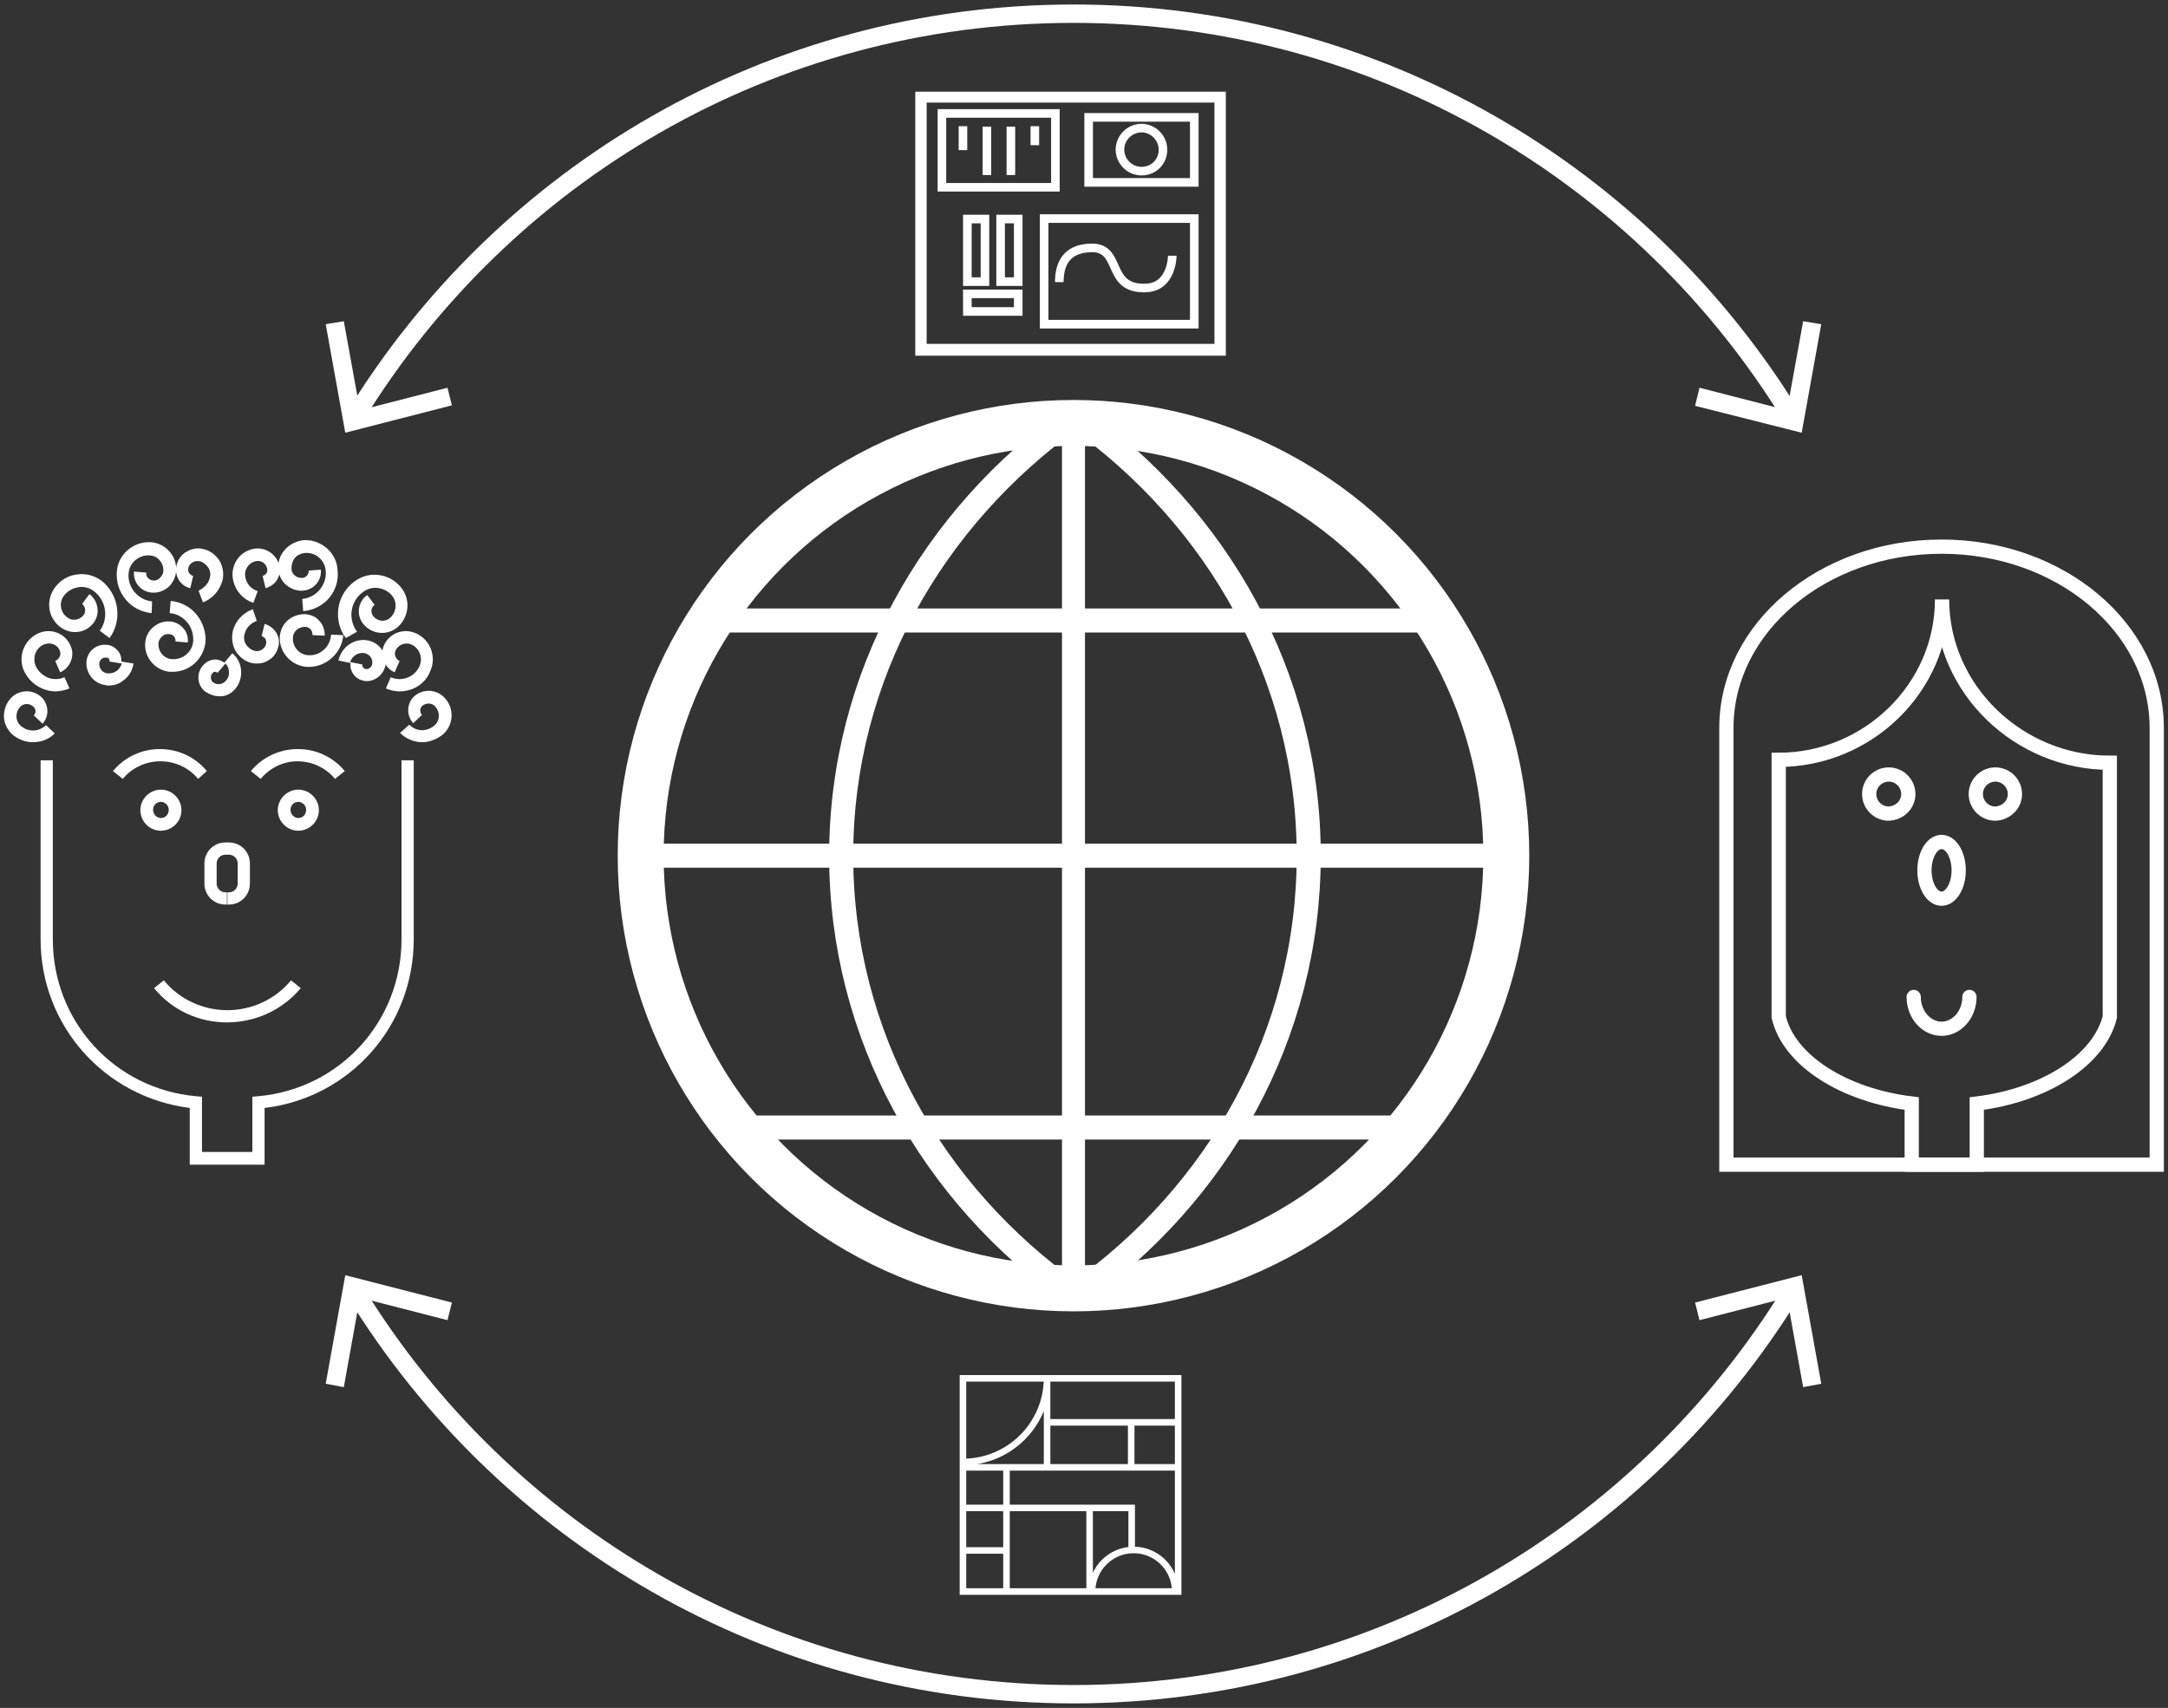 <?xml version="1.0" encoding="utf-8"?>
<!-- Generator: Adobe Illustrator 18.1.1, SVG Export Plug-In . SVG Version: 6.00 Build 0)  -->
<svg version="1.1" id="Layer_1" xmlns="http://www.w3.org/2000/svg" xmlns:xlink="http://www.w3.org/1999/xlink" x="0px" y="0px"
	 width="443.3px" height="349.3px" viewBox="0 0 443.3 349.3" enable-background="new 0 0 443.3 349.3" xml:space="preserve">
<rect x="0" y="0" width="443.3" height="349.3" fill="#333333" stroke="none"/>
<g>
	
		<circle fill="none" stroke="#FFFFFF" stroke-width="9.392" stroke-linecap="square" stroke-linejoin="bevel" stroke-miterlimit="10" cx="219.5" cy="175" r="88.5"/>
	
		<line fill="none" stroke="#FFFFFF" stroke-width="4.698" stroke-linecap="square" stroke-linejoin="bevel" stroke-miterlimit="10" x1="219.5" y1="85.7" x2="219.5" y2="264.3"/>
	
		<path fill="none" stroke="#FFFFFF" stroke-width="4.921" stroke-linecap="square" stroke-linejoin="bevel" stroke-miterlimit="10" d="
		M130.3,175h178.5 M144.4,126.9h150.1 M149.9,230.6h139.2 M220.1,264.7c28.9-20.4,47.5-53,47.5-89.7c0-36.7-18.7-69.2-47.5-89.7
		 M219.5,264.7c-28.9-20.4-47.5-53-47.5-89.7c0-36.7,18.7-69.2,47.5-89.7"/>
	<path fill="none" stroke="#FFFFFF" stroke-width="1.756" stroke-miterlimit="10" d="M249.2,71.2h-60.6V20.1h60.6V71.2z M192.6,23.2
		h23.2v15.1h-23.2V23.2z M196.9,30.7v-4.9 M201.8,35.8v-9.9 M206.7,35.8v-9.9 M211.6,29.7v-3.9 M244.2,37.3h-21.6V24h21.6V37.3z
		 M237.8,30.6c0-2.4-2-4.4-4.4-4.4c-2.4,0-4.4,2-4.4,4.4c0,2.4,2,4.4,4.4,4.4C235.9,35,237.8,33.1,237.8,30.6z M244.2,66.3h-30.7
		V44.7h30.7V66.3z M216.6,57.7c0-3.1,1-7,6.7-7c6.2,0,2.8,8.5,11,8.2c5.4-0.2,5.4-6.6,5.4-6.6 M201.4,57.6h-3.6V44.8h3.6V57.6z
		 M208.2,57.6h-3.6V44.8h3.6V57.6z M197.8,60.1h10.4v3.6h-10.4V60.1z"/>
	<rect x="187.7" y="19.3" fill="none" stroke="#FFFFFF" stroke-width="1.095" stroke-miterlimit="10" width="62.4" height="52.9"/>
	<path fill="none" stroke="#FFFFFF" stroke-width="2.913" stroke-miterlimit="10" d="M412,162.4c0-2.2-1.8-4-4-4c-2.2,0-4,1.8-4,4
		c0,2.2,1.8,4,4,4C410.2,166.3,412,164.6,412,162.4z M390.2,162.4c0-2.2-1.8-4-4-4c-2.2,0-4,1.8-4,4c0,2.2,1.8,4,4,4
		C388.4,166.3,390.2,164.6,390.2,162.4z M397,111.8c-24.3,0-44,16.6-44,37.1v89.3h88v-89.3C441,128.4,421.3,111.8,397,111.8z"/>
	<path fill="none" stroke="#FFFFFF" stroke-width="2.913" stroke-miterlimit="2" d="M397.1,122.6c0,18.1-15.2,32.8-33.4,32.8V208
		c2.1,8.9,13.3,16,27.2,17.7v12.5h13.3v-12.5c13.8-1.7,25-8.8,27.2-17.7v-52C412.8,156,397.1,141,397.1,122.6z"/>
	<ellipse fill="none" stroke="#FFFFFF" stroke-width="2.913" stroke-miterlimit="10" cx="397" cy="178" rx="3.5" ry="5.8"/>
	<path fill="none" stroke="#FFFFFF" stroke-width="2.913" stroke-linecap="round" stroke-miterlimit="10" d="M402.7,203.9
		c0,3.6-2.6,6.5-5.7,6.5s-5.7-2.9-5.7-6.5"/>
	<path fill="none" stroke="#FFFFFF" stroke-width="3.758" stroke-miterlimit="10" d="M366.3,85.1C336,35.7,281.6,2.8,219.5,2.8
		C157.4,2.8,103,35.7,72.7,85"/>
	<rect x="0.8" y="1" fill="none" width="441.7" height="347.4"/>
	<polygon fill="#FFFFFF" points="372.4,66.3 368.7,65.7 365.4,83.9 347.5,79.3 346.6,83 368.4,88.5 	"/>
	<polygon fill="#FFFFFF" points="66.6,66.3 70.3,65.7 73.6,83.9 91.5,79.3 92.4,82.9 70.6,88.5 	"/>
	<path fill="none" stroke="#FFFFFF" stroke-width="3.758" stroke-miterlimit="10" d="M72.7,264.3c30.3,49.3,84.7,82.2,146.8,82.2
		c62.1,0,116.5-32.9,146.8-82.2"/>
	<polygon fill="#FFFFFF" points="66.6,283 70.3,283.7 73.6,265.4 91.5,270 92.4,266.4 70.6,260.8 	"/>
	<polygon fill="#FFFFFF" points="372.4,283 368.7,283.7 365.4,265.4 347.5,270 346.6,266.4 368.4,260.8 	"/>
	<path fill="#FFFFFF" d="M54.2,238.2H38.8v-11.6c-17.4-2.2-30.5-16.8-30.5-34.5v-36.6h2.5v36.6c0,16.8,12.6,30.6,29.3,32.1l1.2,0.1
		v11.3h10.3v-11.3l1.2-0.1c16.7-1.5,29.3-15.3,29.3-32.1v-36.6h2.5v36.6c0,17.7-13,32.4-30.5,34.5V238.2z"/>
	<path fill="#FFFFFF" d="M11.3,141.4c-0.9,0-1.7-0.2-2.5-0.5c-1.7-0.7-3.1-2-3.9-3.7c-1.3-2.9,0-6.4,3-7.7c2.5-1.1,5.4,0,6.5,2.5
		c0.5,1,0.5,2.2,0.1,3.2c-0.4,1-1.2,1.9-2.2,2.3l-1-2.3c0.4-0.2,0.7-0.5,0.9-0.9c0.2-0.4,0.2-0.9,0-1.3c-0.5-1.2-1.9-1.7-3.2-1.2
		c-1.7,0.7-2.4,2.7-1.7,4.4c0.5,1.1,1.4,1.9,2.5,2.4c1.1,0.4,2.3,0.4,3.4-0.1l1,2.3C13.2,141.2,12.2,141.4,11.3,141.4"/>
	<path fill="#FFFFFF" d="M6.7,151.8c-1.5,0-3.1-0.6-4.3-1.7c-1-1-1.6-2.3-1.6-3.6c0-1.4,0.5-2.7,1.4-3.7c1.7-1.8,4.5-1.9,6.3-0.2
		c1.5,1.5,1.6,3.9,0.2,5.4l-1.8-1.7c0.5-0.5,0.5-1.3-0.1-1.8c-0.8-0.7-2-0.7-2.7,0.1c-1,1.1-1,2.8,0.1,3.8c1.5,1.4,3.8,1.3,5.2-0.1
		l1.8,1.7C10,151.2,8.4,151.8,6.7,151.8"/>
	<path fill="#FFFFFF" d="M22.4,130.5l-2-1.5c1.9-2.6,1.3-6.2-1.2-8.1c-0.9-0.7-2.1-1-3.2-0.8c-1.2,0.2-2.2,0.8-2.9,1.7
		c-1.1,1.4-0.8,3.5,0.7,4.5c1,0.8,2.5,0.5,3.3-0.5c0.5-0.7,0.4-1.7-0.3-2.3l1.5-2c1.8,1.4,2.2,4,0.9,5.8c-1.6,2.2-4.6,2.6-6.8,1
		c-2.6-1.9-3.1-5.5-1.2-8.1c1.1-1.5,2.7-2.5,4.5-2.7c1.8-0.3,3.6,0.2,5.1,1.3C24.3,121.6,25.1,126.8,22.4,130.5"/>
	<path fill="#FFFFFF" d="M31,125.4c-4.3-0.4-7.5-4.2-7.1-8.6c0.3-3.6,3.6-6.2,7.1-5.9c3,0.3,5.3,3,5,6c-0.1,1.2-0.7,2.4-1.6,3.2
		c-1,0.8-2.1,1.2-3.4,1.1c-2.2-0.2-3.8-2.1-3.6-4.3l2.5,0.2c-0.1,0.8,0.5,1.5,1.3,1.6c0.6,0.1,1.1-0.1,1.5-0.5
		c0.4-0.4,0.7-0.9,0.7-1.4c0.1-1.6-1.1-3.1-2.7-3.2c-2.2-0.2-4.2,1.4-4.4,3.6c-0.3,2.9,1.9,5.5,4.8,5.8L31,125.4z"/>
	<path fill="#FFFFFF" d="M41.5,123.2l-0.9-2.4c1.1-0.5,2-1.4,2.3-2.6c0.2-0.7,0.1-1.5-0.3-2.1c-0.4-0.6-1-1.1-1.7-1.3
		c-0.5-0.1-1-0.1-1.5,0.2c-0.5,0.3-0.8,0.7-0.9,1.2c-0.2,0.7,0.3,1.4,1,1.6l-0.6,2.5c-2.1-0.5-3.3-2.6-2.8-4.7
		c0.3-1.2,1-2.2,2.1-2.8c1-0.6,2.3-0.8,3.4-0.5c1.4,0.3,2.5,1.2,3.3,2.4c0.7,1.2,0.9,2.7,0.6,4C44.9,120.8,43.5,122.4,41.5,123.2"/>
	<path fill="#FFFFFF" d="M81.7,141.4c-0.9,0-1.9-0.2-2.8-0.6l1-2.3c2.2,1,4.9,0,5.9-2.3c0.7-1.7,0-3.6-1.7-4.4
		c-1.2-0.5-2.6,0-3.2,1.2c-0.4,0.8,0,1.8,0.8,2.2l-1,2.3c-2.1-0.9-3.1-3.4-2.2-5.5c1.1-2.5,4-3.6,6.5-2.5c3,1.3,4.3,4.8,3,7.7
		C87,139.9,84.4,141.4,81.7,141.4"/>
	<path fill="#FFFFFF" d="M86.3,151.8c-1.6,0-3.3-0.7-4.5-1.9l1.9-1.7c1.4,1.5,3.7,1.5,5.2,0.1c1.1-1,1.1-2.7,0.1-3.8
		c-0.7-0.8-1.9-0.8-2.7-0.1c-0.5,0.5-0.5,1.3,0,1.8l-1.8,1.7c-1.4-1.5-1.4-3.9,0.1-5.4c1.8-1.7,4.6-1.6,6.3,0.2
		c2,2.1,1.9,5.4-0.2,7.4C89.4,151.2,87.8,151.8,86.3,151.8"/>
	<path fill="#FFFFFF" d="M70.7,130.5c-2.7-3.7-1.9-8.9,1.8-11.6c3.1-2.3,7.4-1.6,9.7,1.5c1.9,2.6,1.3,6.2-1.2,8.1
		c-2.2,1.6-5.2,1.1-6.8-1c-1.4-1.8-1-4.5,0.9-5.8l1.5,2c-0.7,0.5-0.9,1.5-0.3,2.3c0.8,1,2.2,1.3,3.3,0.5c1.4-1.1,1.7-3.1,0.7-4.5
		c-1.4-1.9-4.2-2.4-6.1-0.9c-2.6,1.9-3.1,5.5-1.2,8.1L70.7,130.5z"/>
	<path fill="#FFFFFF" d="M62,125l-0.2-2.5c2.9-0.3,5.1-2.9,4.8-5.8c-0.1-1.1-0.6-2-1.4-2.7c-0.8-0.7-1.9-1-2.9-0.9
		c-0.8,0.1-1.5,0.4-2,1c-0.5,0.6-0.7,1.4-0.7,2.2c0,0.6,0.3,1.1,0.7,1.4c0.4,0.4,1,0.5,1.5,0.5c0.4,0,0.7-0.2,1-0.5
		c0.2-0.3,0.4-0.7,0.3-1l2.5-0.2c0.1,1.1-0.2,2.1-0.9,2.9c-0.7,0.8-1.6,1.3-2.7,1.4c-1.2,0.1-2.4-0.3-3.4-1.1
		c-1-0.8-1.5-1.9-1.7-3.2c-0.1-1.5,0.3-2.9,1.3-4c0.9-1.1,2.3-1.8,3.7-2c1.7-0.2,3.4,0.4,4.8,1.5c1.3,1.1,2.2,2.7,2.3,4.4
		C69.6,120.8,66.4,124.6,62,125"/>
	<path fill="#FFFFFF" d="M51.8,123.3c-2.1-0.7-3.6-2.4-4.1-4.5c-0.7-2.9,1-5.8,3.9-6.5c2.4-0.6,4.9,0.9,5.5,3.3c0.3,1,0.1,2-0.4,2.9
		c-0.5,0.9-1.4,1.5-2.4,1.8l-0.6-2.5c0.3-0.1,0.6-0.3,0.8-0.6c0.2-0.3,0.2-0.7,0.1-1c-0.3-1.1-1.3-1.7-2.4-1.4
		c-1.5,0.4-2.4,1.9-2,3.4c0.3,1.3,1.2,2.3,2.5,2.7L51.8,123.3z"/>
	<path fill="#FFFFFF" d="M32.9,164c-0.9,0-1.6,0.7-1.6,1.6c0,0.9,0.7,1.7,1.6,1.7c0.9,0,1.6-0.7,1.6-1.7
		C34.5,164.8,33.8,164,32.9,164 M32.9,169.9c-2.3,0-4.2-1.9-4.2-4.2c0-2.3,1.9-4.2,4.2-4.2c2.3,0,4.2,1.9,4.2,4.2
		C37.1,168,35.2,169.9,32.9,169.9"/>
	<path fill="#FFFFFF" d="M61,164c-0.9,0-1.6,0.7-1.6,1.6c0,0.9,0.7,1.7,1.6,1.7c0.9,0,1.6-0.7,1.6-1.7C62.6,164.8,61.9,164,61,164
		 M61,169.9c-2.3,0-4.2-1.9-4.2-4.2c0-2.3,1.9-4.2,4.2-4.2c2.3,0,4.2,1.9,4.2,4.2C65.2,168,63.3,169.9,61,169.9"/>
	<path fill="#FFFFFF" d="M40.5,159.3c-1.9-2.3-4.7-3.6-7.7-3.6c-3,0-5.8,1.3-7.7,3.6l-2-1.6c2.4-2.9,5.9-4.5,9.6-4.5
		c3.7,0,7.2,1.6,9.6,4.5L40.5,159.3z"/>
	<path fill="#FFFFFF" d="M53.3,159.3l-2-1.6c2.4-2.9,5.9-4.5,9.6-4.5c3.7,0,7.2,1.6,9.6,4.5l-2,1.6c-1.9-2.3-4.7-3.6-7.7-3.6
		C58,155.7,55.2,157,53.3,159.3"/>
	<path fill="#FFFFFF" d="M46.8,185h-0.3v-2.5h0.3c1,0,1.8-0.8,1.8-1.8v-4.1c0-1-0.8-1.8-1.8-1.8h-0.7c-1,0-1.8,0.8-1.8,1.8v4.1
		c0,1,0.8,1.8,1.8,1.8h0.3v2.5h-0.3c-2.4,0-4.3-1.9-4.3-4.3v-4.1c0-2.4,1.9-4.3,4.3-4.3h0.7c2.4,0,4.3,1.9,4.3,4.3v4.1
		C51.1,183.1,49.2,185,46.8,185"/>
	<path fill="#FFFFFF" d="M46.4,209.1c-5.8,0-11.2-2.5-14.9-7l2-1.6c3.2,3.9,8,6.1,13,6.1c5,0,9.8-2.2,13-6.1l2,1.6
		C57.7,206.6,52.2,209.1,46.4,209.1"/>
	<path fill="#FFFFFF" d="M35.3,137.4c-0.2,0-0.4,0-0.6,0c-3-0.3-5.3-3-5-6c0.1-1.2,0.7-2.4,1.7-3.2c1-0.8,2.1-1.2,3.4-1.1
		c1.1,0.1,2,0.6,2.7,1.4c0.7,0.8,1,1.8,0.9,2.9l-2.5-0.2c0-0.4-0.1-0.8-0.3-1c-0.2-0.3-0.6-0.5-1-0.5c-0.6-0.1-1.1,0.1-1.5,0.5
		c-0.4,0.4-0.7,0.9-0.7,1.4c-0.1,1.6,1.1,3.1,2.7,3.2c2.2,0.2,4.2-1.4,4.4-3.6c0.1-1.4-0.3-2.8-1.2-3.9c-0.9-1.1-2.2-1.8-3.6-1.9
		l0.2-2.5c2.1,0.2,4,1.2,5.3,2.8c1.3,1.6,2,3.7,1.8,5.8C41.5,134.9,38.7,137.4,35.3,137.4"/>
	<path fill="#FFFFFF" d="M52.6,135.7c-0.4,0-0.8,0-1.1-0.1c-1.4-0.3-2.5-1.2-3.3-2.4c-0.7-1.2-0.9-2.7-0.6-4.1
		c0.5-2.1,2.1-3.8,4.1-4.5l0.8,2.4c-1.2,0.4-2.2,1.4-2.5,2.7c-0.2,0.7-0.1,1.5,0.3,2.1c0.4,0.6,1,1.1,1.7,1.3c0.5,0.1,1,0.1,1.5-0.2
		c0.5-0.3,0.8-0.7,0.9-1.2c0.1-0.3,0-0.7-0.1-1c-0.2-0.3-0.5-0.5-0.8-0.6l0.6-2.5c1,0.3,1.8,0.9,2.4,1.8c0.5,0.9,0.7,1.9,0.4,2.9
		c-0.3,1.2-1,2.2-2.1,2.8C54.2,135.5,53.4,135.7,52.6,135.7"/>
	<path fill="#FFFFFF" d="M44,137.4C44,137.4,44,137.4,44,137.4c-0.3,0-0.4,0.1-0.6,0.3c-0.4,0.5-0.4,1.3,0.1,1.8
		c0.4,0.3,0.9,0.5,1.4,0.4c0.5,0,1-0.3,1.3-0.7c0.5-0.5,0.7-1.2,0.6-1.9c0-0.6-0.3-1.2-0.7-1.6l-1.6,1.9
		C44.3,137.5,44.2,137.4,44,137.4 M44.8,142.4c-1,0-2-0.4-2.9-1c-1.6-1.3-1.8-3.7-0.4-5.3c0.6-0.7,1.4-1.1,2.2-1.2
		c0.8-0.1,1.6,0.2,2.3,0.7c0,0-0.1-0.1-0.1-0.1l1.6-1.9c1.1,0.9,1.7,2.2,1.8,3.5c0.1,1.4-0.3,2.7-1.2,3.8c-0.8,0.9-1.8,1.5-3,1.5
		C45,142.4,44.9,142.4,44.8,142.4"/>
	<path fill="#FFFFFF" d="M21.5,134.5c-0.6,0-1.1,0.5-1.2,1.1c-0.1,1,0.6,2,1.6,2.1c0.7,0.1,1.4-0.1,2-0.5c0.5-0.4,0.8-0.9,1-1.5
		l-2.5-0.4c0-0.2,0-0.4-0.1-0.5c-0.1-0.2-0.3-0.3-0.5-0.3C21.6,134.5,21.5,134.5,21.5,134.5 M22.2,140.2c-0.2,0-0.5,0-0.7-0.1
		c-2.4-0.3-4.1-2.6-3.8-5c0.3-2.1,2.2-3.5,4.3-3.2c0.9,0.1,1.6,0.6,2.2,1.3c0.5,0.7,0.7,1.5,0.6,2.3c0-0.1,0-0.1,0-0.2l2.5,0.4
		c-0.2,1.4-0.9,2.6-2,3.4C24.4,139.9,23.3,140.2,22.2,140.2"/>
	<path fill="#FFFFFF" d="M71.6,135.4l2.5,0.5c-0.1,0.4,0.2,0.8,0.6,0.9c0.3,0.1,0.7,0,0.9-0.2c0.3-0.2,0.5-0.5,0.5-0.8
		c0.2-1-0.5-2-1.5-2.2C73.4,133.3,72,134.1,71.6,135.4 M75,139.3c-0.2,0-0.5,0-0.7-0.1c-1.7-0.3-2.9-2-2.6-3.7c0,0,0,0.1,0,0.1
		l-2.5-0.5c0.6-2.8,3.3-4.7,6.1-4.1c2.4,0.5,3.9,2.8,3.5,5.2C78.3,138.1,76.7,139.3,75,139.3"/>
	<path fill="#FFFFFF" d="M63.1,136.4c-0.1,0-0.2,0-0.3,0c-3.2-0.2-5.7-2.9-5.6-6.1c0.1-1.3,0.6-2.5,1.6-3.4c1-0.9,2.3-1.3,3.6-1.3
		c1.1,0.1,2.2,0.5,2.9,1.4c0.8,0.8,1.1,1.9,1.1,3l-2.5-0.1c0-0.4-0.1-0.9-0.4-1.2c-0.3-0.3-0.7-0.5-1.1-0.5c-0.6,0-1.3,0.2-1.7,0.6
		c-0.5,0.4-0.8,1-0.8,1.7c-0.1,1.8,1.3,3.4,3.1,3.5c1.2,0.1,2.3-0.3,3.2-1.1c0.9-0.8,1.4-1.9,1.5-3.1l2.5,0.1
		C69.9,133.5,66.8,136.4,63.1,136.4"/>
	<path fill="none" stroke="#FFFFFF" stroke-width="1.338" stroke-miterlimit="10" d="M240.9,325.5h-44v-43.6h44V325.5z M197,300.1
		h44 M205.8,300.1v25.4 M197,317.1h8.8 M197,308.4h34.4v8.5 M222.8,308.4v17 M240.3,325.5c0-4.7-3.8-8.5-8.5-8.5
		c-4.7,0-8.5,3.8-8.5,8.5 M214.1,281.8v18.2 M214.1,290.9h26.8 M231.3,290.9v9.1 M214.1,281.8c0,9.5-7.7,17.2-17.2,17.2"/>
</g>
</svg>
